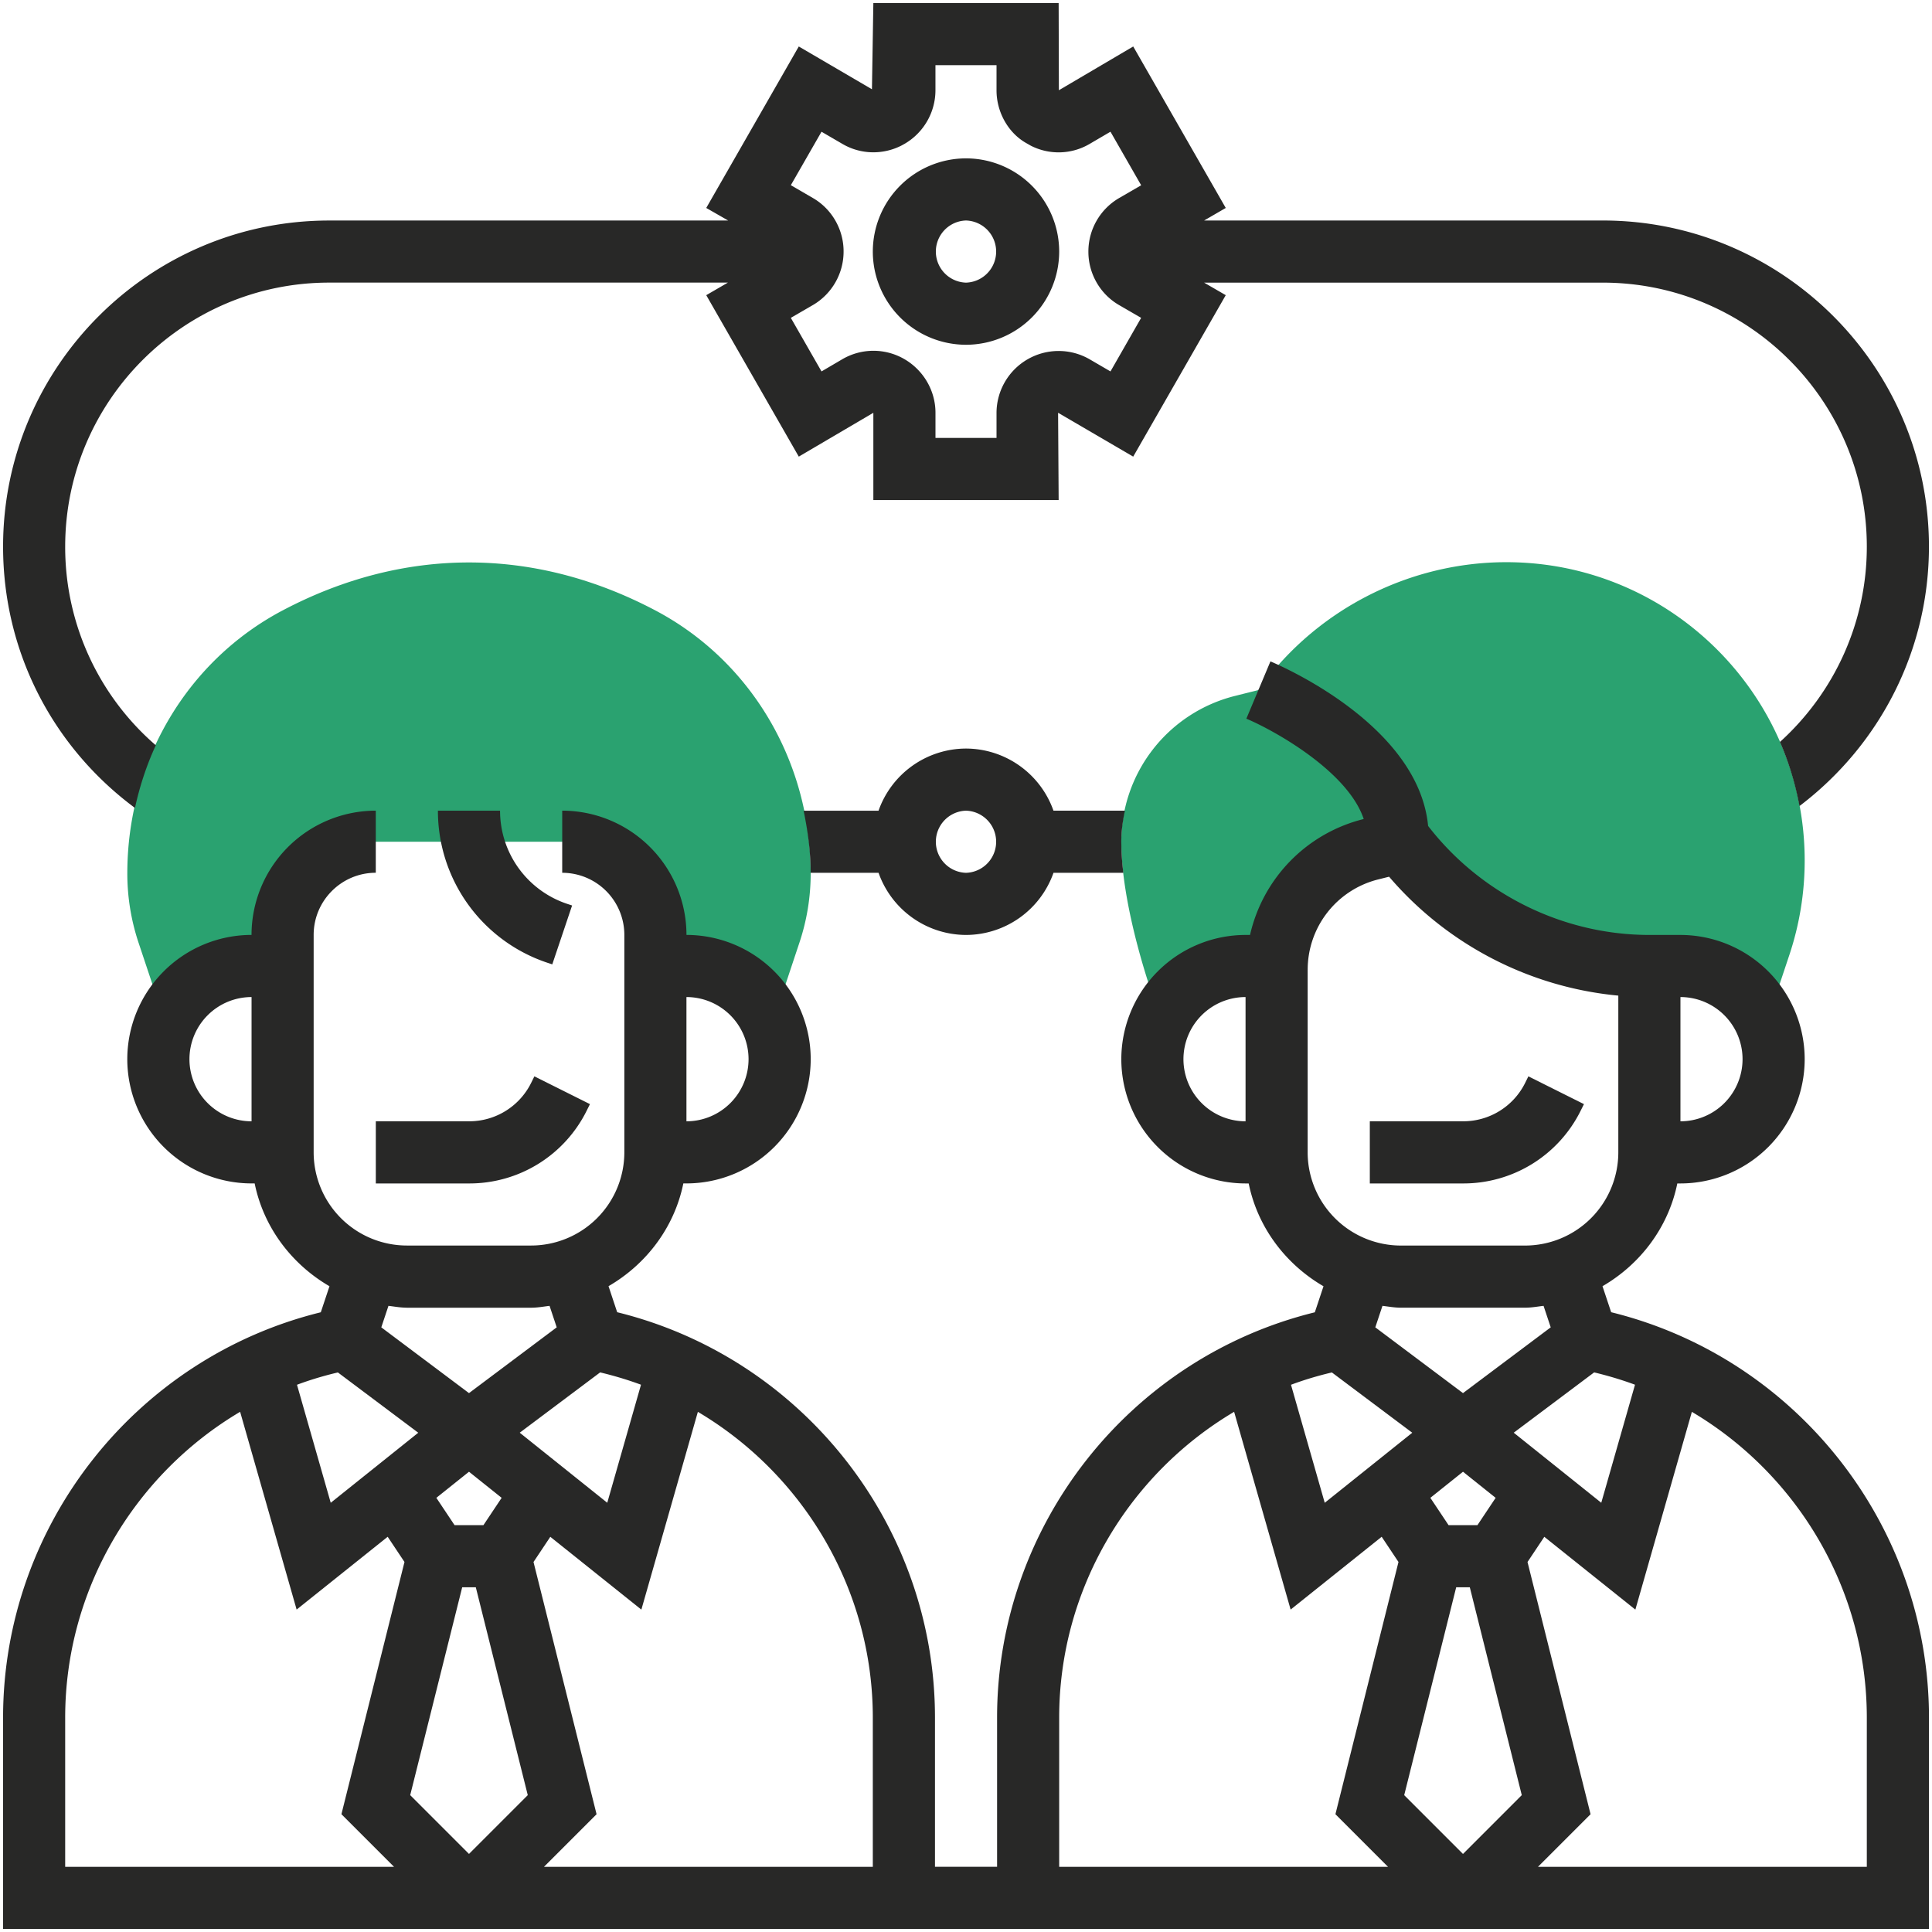 <svg width="69" height="69" fill="none" xmlns="http://www.w3.org/2000/svg"><path d="M53.799 20.078c-3.4 0-6.65 1.624-8.691 4.346l-.165.22-.827.208a5.362 5.362 0 00-4.07 5.21c0 2.392 1.13 5.525 1.177 5.658l.255.703a3.32 3.32 0 013.006-1.923h1.11v.136a4.438 4.438 0 013.361-4.305l1.076-.268a11.094 11.094 0 008.875 4.437h1.11c1.374 0 2.552.833 3.06 2.021h.024l.807-2.42c.362-1.088.546-2.22.546-3.368 0-5.875-4.78-10.655-10.654-10.655z" fill="url(#paint0_linear)"/><path d="M23.416 21.806c-4.335-2.291-8.998-2.291-13.332 0-3.415 1.807-5.537 5.403-5.537 9.388 0 .843.135 1.674.4 2.47L5.9 36.52h.027a3.327 3.327 0 013.057-2.02h1.11v-1.11a3.328 3.328 0 013.328-3.328h6.656a3.328 3.328 0 013.328 3.329V34.5h1.11c1.372 0 2.55.832 3.058 2.018h.027l.95-2.853a7.786 7.786 0 00.402-2.47c0-3.986-2.122-7.582-5.537-9.389z" fill="url(#paint1_linear)"/><path d="M37.624 28.953a3.324 3.324 0 00-3.124-2.219 3.323 3.323 0 00-3.124 2.22H28.7c.15.72.25 1.458.252 2.218h2.425a3.324 3.324 0 003.124 2.219 3.322 3.322 0 003.124-2.22h2.494a9.6 9.6 0 01-.072-1.108c0-.381.052-.75.129-1.11h-2.552zM34.5 31.172a1.11 1.11 0 010-2.219 1.11 1.11 0 010 2.219z" fill="#282827"/><path d="M4.82 28.855c.17-.778.416-1.528.745-2.237a9.354 9.354 0 01-3.237-7.095c0-5.2 4.23-9.43 9.43-9.43h14.238l-.773.449 3.305 5.766 2.663-1.565v3.116h6.618l-.02-3.118 2.683 1.567 3.305-5.766-.773-.448h14.238c5.2 0 9.43 4.23 9.43 9.43 0 2.688-1.144 5.2-3.102 6.974.315.726.548 1.492.697 2.29 2.899-2.199 4.624-5.597 4.624-9.265 0-6.423-5.226-11.648-11.649-11.648H43.005l.772-.448-3.305-5.767-2.655 1.563L37.809.11h-6.618l-.05 3.078-2.613-1.528-3.305 5.767.784.449h-14.25C5.336 7.875.11 13.1.11 19.523c0 3.729 1.753 7.14 4.71 9.332zm24.52-24.15l.754.439c.645.376 1.44.392 2.103.053l.116-.064a2.218 2.218 0 001.096-1.909v-.896h2.181v.898c0 .782.42 1.513 1.04 1.872l.184.105c.66.337 1.452.317 2.096-.06l.75-.439 1.096 1.913-.794.46a2.212 2.212 0 00-1.091 1.915c0 .781.418 1.509 1.09 1.9l.794.46-1.095 1.913-.754-.439a2.218 2.218 0 00-3.316 1.92v.895h-2.18v-.898c0-.782-.42-1.513-1.105-1.914a2.201 2.201 0 00-2.215-.004l-.75.44-1.096-1.913.793-.46a2.212 2.212 0 001.091-1.916c0-.782-.418-1.51-1.092-1.902l-.792-.46 1.096-1.91zm27.113 34.962l.117-.234-1.985-.992-.116.235a2.467 2.467 0 01-2.219 1.37h-3.328v2.22h3.328a4.673 4.673 0 004.203-2.599z" fill="#282827"/><path d="M57.542 46.866l-.31-.93c1.348-.782 2.351-2.096 2.672-3.67h.112a4.442 4.442 0 004.437-4.438 4.442 4.442 0 00-4.437-4.437h-1.11c-3.08 0-6.02-1.456-7.902-3.893-.338-3.536-5.073-5.641-5.631-5.877l-.86 2.046c.993.418 3.623 1.88 4.191 3.583l-.017.005a5.523 5.523 0 00-4.043 4.136h-.16a4.442 4.442 0 00-4.437 4.437 4.442 4.442 0 004.437 4.438h.112c.321 1.574 1.324 2.888 2.672 3.672l-.31.93C40.344 48.493 35.61 54.48 35.61 61.344v5.327h-2.218v-5.327c0-6.865-4.735-12.851-11.35-14.479l-.309-.93c1.348-.782 2.351-2.096 2.672-3.67h.112a4.442 4.442 0 004.437-4.438 4.442 4.442 0 00-4.437-4.437 4.442 4.442 0 00-4.438-4.438v2.219a2.22 2.22 0 012.219 2.219v7.765a3.332 3.332 0 01-3.328 3.328h-4.44a3.332 3.332 0 01-3.328-3.328V33.39c0-1.224.995-2.22 2.219-2.22v-2.218a4.442 4.442 0 00-4.438 4.438 4.442 4.442 0 00-4.437 4.437 4.442 4.442 0 004.437 4.438h.112c.321 1.574 1.324 2.888 2.672 3.672l-.31.93C4.844 48.493.11 54.48.11 61.344v7.546h68.782v-7.546c0-6.864-4.735-12.851-11.35-14.479zm4.692-9.038a2.221 2.221 0 01-2.218 2.219v-4.438a2.22 2.22 0 012.218 2.22zm-19.968 0a2.22 2.22 0 012.218-2.219v4.438a2.221 2.221 0 01-2.218-2.219zm-15.532 0a2.221 2.221 0 01-2.218 2.219v-4.438a2.22 2.22 0 012.218 2.22zm-19.968 0a2.22 2.22 0 012.218-2.219v4.438a2.221 2.221 0 01-2.218-2.219zm51.627 11.626l-1.205 4.216-3.126-2.502 2.872-2.154c.499.12.986.265 1.459.44zM52.25 66.213l-2.1-2.1 1.857-7.425h.486l1.856 7.424-2.099 2.1zm.516-11.744h-1.032l-.65-.975 1.166-.932 1.166.932-.65.975zm-6.063-19.833a3.323 3.323 0 012.52-3.228l.387-.097a12.29 12.29 0 008.187 4.247v5.598a3.332 3.332 0 01-3.328 3.328H50.03a3.332 3.332 0 01-3.328-3.328v-6.52zm3.328 12.067h4.438c.225 0 .44-.04.658-.066l.256.768-3.133 2.349-3.132-2.349.256-.768c.218.026.432.066.657.066zm-2.465 2.312l2.872 2.154-3.126 2.502-1.205-4.215c.473-.177.96-.322 1.46-.44zm-9.738 12.33c0-4.574 2.474-8.687 6.248-10.923l2.018 7.063 3.252-2.6.6.9-2.252 9.008 1.878 1.879H37.828v-5.327zm-6.656 0v5.327H19.428l1.878-1.878-2.252-9.008.6-.9 3.252 2.6 2.018-7.063c3.774 2.236 6.248 6.348 6.248 10.922zM16.75 52.562l1.166.932-.65.975h-1.032l-.65-.975 1.166-.932zm-.243 4.126h.486l1.856 7.424-2.099 2.1-2.1-2.1 1.857-7.424zm6.386-7.234l-1.205 4.216-3.126-2.502 2.872-2.154c.499.12.986.265 1.459.44zm-8.362-2.75h4.438c.225 0 .44-.04.658-.067l.256.768-3.133 2.349-3.132-2.349.256-.768c.218.026.432.066.657.066zm-2.465 2.311l2.872 2.154-3.126 2.502-1.205-4.215c.473-.177.96-.322 1.46-.44zm-9.738 12.33c0-4.574 2.474-8.687 6.248-10.923l2.018 7.063 3.252-2.6.6.9-2.252 9.008 1.878 1.879H2.328v-5.327zm64.344 5.327H54.928l1.878-1.878-2.252-9.008.6-.9 3.252 2.6 2.018-7.063c3.774 2.236 6.248 6.348 6.248 10.922v5.327z" fill="#282827"/><path d="M18.969 38.676a2.467 2.467 0 01-2.219 1.37h-3.328v2.22h3.328a4.673 4.673 0 004.203-2.599l.117-.234-1.985-.992-.116.235zm-1.109-9.723h-2.22a5.717 5.717 0 003.913 5.432l.171.057.708-2.103-.174-.058a3.505 3.505 0 01-2.399-3.328zm16.64-16.64a3.332 3.332 0 003.328-3.329A3.332 3.332 0 0034.5 5.656a3.332 3.332 0 00-3.328 3.328 3.332 3.332 0 003.328 3.329zm0-4.438a1.11 1.11 0 010 2.219 1.11 1.11 0 010-2.219z" fill="#282827"/><defs><linearGradient id="paint0_linear" x1="40.538" y1="21.2" x2="60.292" y2="34.809" gradientUnits="userSpaceOnUse"><stop stop-color="#1A3F79"/><stop offset=".057" stop-color="#2AA270"/><stop offset=".172" stop-color="#2AA270"/><stop offset=".229" stop-color="#2AA270"/><stop offset=".286" stop-color="#2AA270"/><stop offset=".349" stop-color="#2AA270"/><stop offset=".401" stop-color="#2AA270"/><stop offset=".458" stop-color="#2AA270"/><stop offset=".542" stop-color="#2AA270"/><stop offset=".599" stop-color="#2AA270"/></linearGradient><linearGradient id="paint1_linear" x1="5.038" y1="21.208" x2="24.783" y2="34.821" gradientUnits="userSpaceOnUse"><stop stop-color="#1A3F79"/><stop offset=".057" stop-color="#2AA270"/><stop offset=".172" stop-color="#2AA270"/><stop offset=".229" stop-color="#2AA270"/><stop offset=".286" stop-color="#2AA270"/><stop offset=".349" stop-color="#2AA270"/><stop offset=".401" stop-color="#2AA270"/><stop offset=".458" stop-color="#2AA270"/><stop offset=".542" stop-color="#2AA270"/><stop offset=".599" stop-color="#2AA270"/></linearGradient></defs></svg>